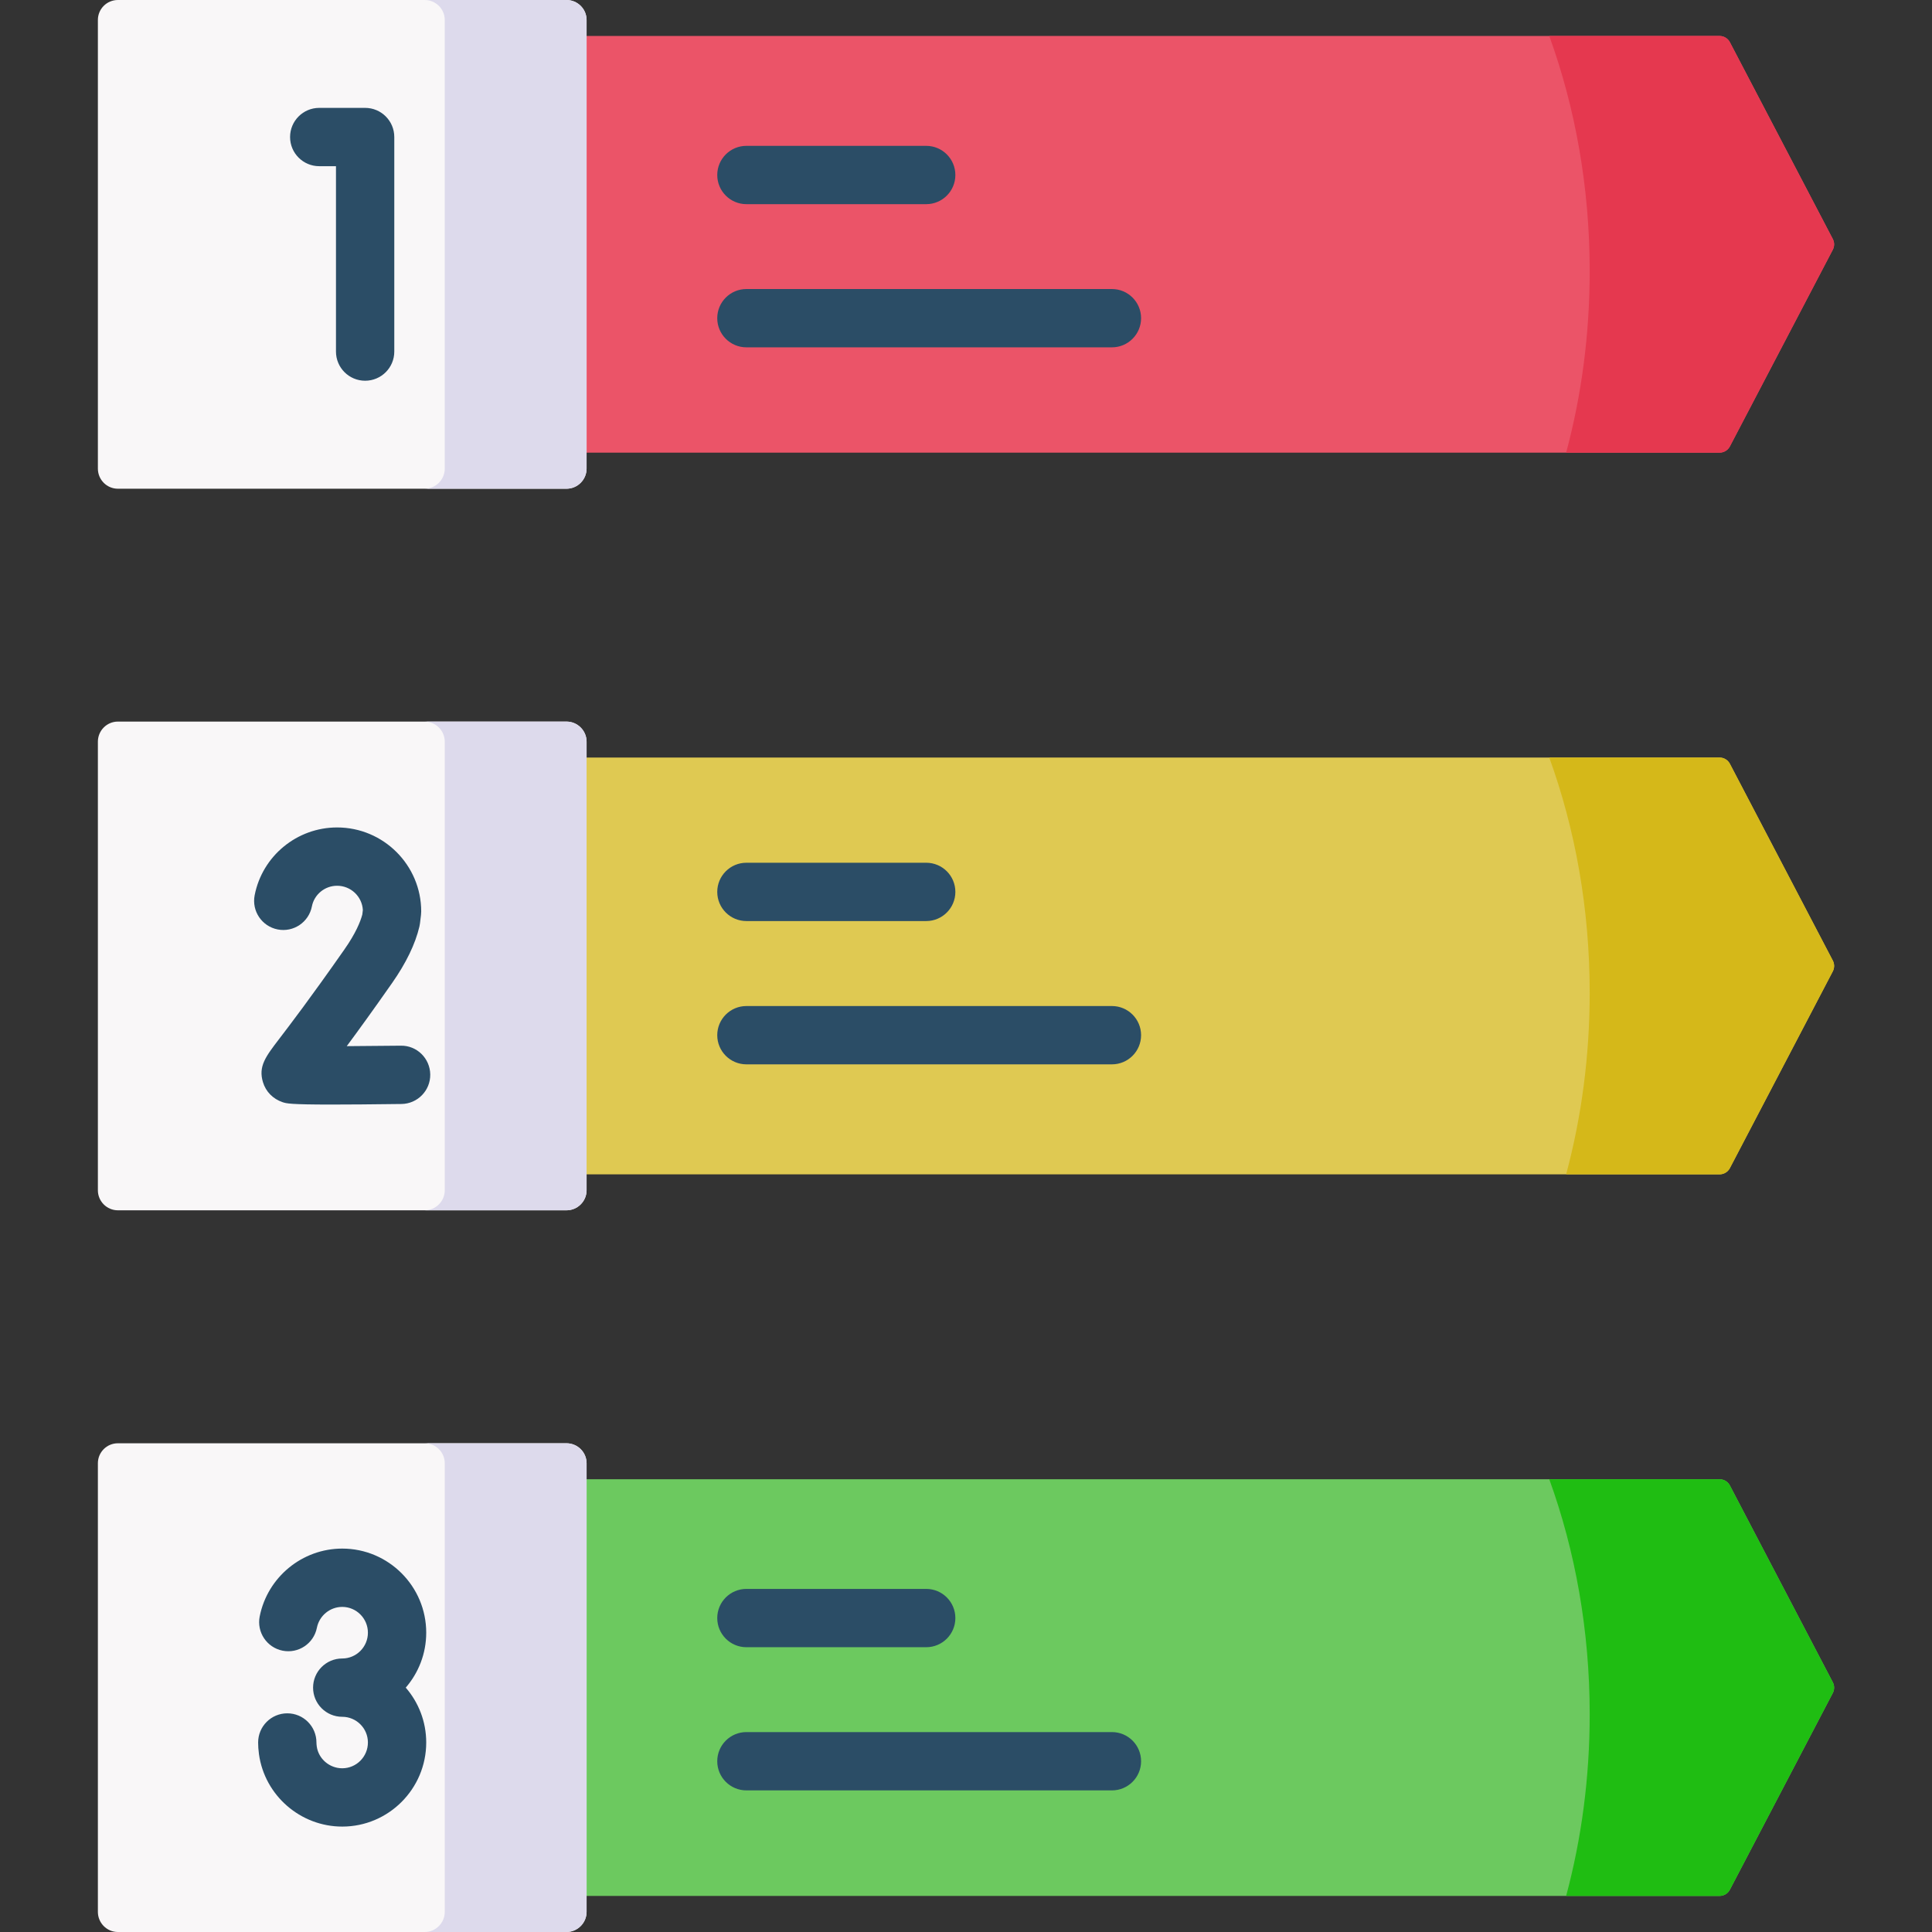 <?xml version="1.0"?>
<svg xmlns="http://www.w3.org/2000/svg" xmlns:xlink="http://www.w3.org/1999/xlink" xmlns:svgjs="http://svgjs.com/svgjs" version="1.1" width="512" height="512" x="0" y="0" viewBox="0 0 512 512" style="enable-background:new 0 0 512 512" xml:space="preserve" class=""><rect x="0" y="0" width="512" height="512" fill="#333333" stroke="none"/><g><g xmlns="http://www.w3.org/2000/svg"><g><path clip-rule="evenodd" d="m155.453 502.44h300.248c1.15 0 2.205-.639 2.738-1.658l27.269-52.108c.47-.897.47-1.968 0-2.865l-27.269-52.137c-.533-1.019-1.588-1.658-2.739-1.658h-300.247l-30.927 49.653z" fill="#6cc95f" fill-rule="evenodd" data-original="#ffd772" style="" class=""/></g><g><path clip-rule="evenodd" d="m155.453 502.44v-110.427-4.232c0-2.93-2.397-5.298-5.327-5.298h-118.889c-2.93 0-5.298 2.368-5.298 5.298v118.891c0 2.901 2.338 5.298 5.239 5.327h.059 118.888.059c2.9-.03 5.268-2.427 5.268-5.327v-4.232z" fill="#f9f7f8" fill-rule="evenodd" data-original="#f9f7f8" style="" class=""/></g><g><path clip-rule="evenodd" d="m31.237 320.744h118.888c2.93 0 5.327-2.397 5.327-5.298v-4.232-110.457-4.203c0-2.93-2.397-5.327-5.327-5.327h-118.888c-2.93 0-5.298 2.397-5.298 5.327v118.892c0 2.9 2.368 5.298 5.298 5.298z" fill="#f9f7f8" fill-rule="evenodd" data-original="#f9f7f8" style="" class=""/></g><g><path clip-rule="evenodd" d="m155.453 200.757-32.927 52.91 32.927 57.547h300.247c1.15 0 2.205-.639 2.739-1.658l27.27-52.138c.469-.897.469-1.967 0-2.865l-27.27-52.138c-.533-1.019-1.588-1.658-2.739-1.658z" fill="#dfc952" fill-rule="evenodd" data-original="#75cef8" style="" class=""/></g><g><path clip-rule="evenodd" d="m155.453 119.957h300.248c1.15 0 2.205-.639 2.738-1.658l27.269-52.108c.47-.897.47-1.968 0-2.865l-27.269-52.137c-.533-1.019-1.588-1.658-2.739-1.658h-300.247l-28.927 49.469z" fill="#eb5468" fill-rule="evenodd" data-original="#eb5468" style="" class=""/></g><g><path clip-rule="evenodd" d="m155.453 119.957v-110.427-4.232c0-2.93-2.397-5.298-5.327-5.298h-118.889c-2.93 0-5.298 2.368-5.298 5.298v118.891c0 2.93 2.368 5.327 5.298 5.327h118.888c2.93 0 5.327-2.397 5.327-5.327v-4.232z" fill="#f9f7f8" fill-rule="evenodd" data-original="#f9f7f8" style="" class=""/></g><g><path clip-rule="evenodd" d="m117.866 9.53v110.427 4.232c0 2.93-2.397 5.327-5.327 5.327h37.587c2.93 0 5.327-2.397 5.327-5.327v-4.232-110.427-4.232c0-2.93-2.397-5.298-5.327-5.298h-37.587c2.93 0 5.327 2.368 5.327 5.298z" fill="#dddaec" fill-rule="evenodd" data-original="#dddaec" style="" class=""/></g><g><path clip-rule="evenodd" d="m150.126 191.227h-37.587c2.93 0 5.327 2.397 5.327 5.327v4.203 110.456 4.232c0 2.901-2.397 5.298-5.327 5.298h37.587c2.93 0 5.327-2.397 5.327-5.298v-4.232-110.456-4.203c0-2.93-2.397-5.327-5.327-5.327z" fill="#dddaec" fill-rule="evenodd" data-original="#dddaec" style="" class=""/></g><g><path clip-rule="evenodd" d="m150.126 382.483h-37.587c2.93 0 5.327 2.368 5.327 5.298v4.232 110.427 4.232c0 2.901-2.368 5.298-5.268 5.327h37.528.059c2.9-.03 5.268-2.427 5.268-5.327v-4.232-110.427-4.232c0-2.93-2.397-5.298-5.327-5.298z" fill="#dddaec" fill-rule="evenodd" data-original="#dddaec" style="" class=""/></g><g><path clip-rule="evenodd" d="m410.573 9.53c6.866 18.942 10.714 40.045 10.714 62.302 0 16.87-2.19 33.06-6.245 48.125h40.659c1.15 0 2.205-.639 2.738-1.658l27.269-52.108c.47-.897.47-1.968 0-2.865l-27.269-52.137c-.533-1.019-1.588-1.658-2.739-1.658h-45.127z" fill="#e5384f" fill-rule="evenodd" data-original="#e5384f" style="" class=""/></g><g><path clip-rule="evenodd" d="m410.573 200.757c6.866 18.942 10.714 40.045 10.714 62.331 0 16.841-2.19 33.03-6.245 48.125h40.658c1.15 0 2.205-.639 2.739-1.658l27.27-52.138c.469-.897.469-1.967 0-2.865l-27.27-52.138c-.533-1.019-1.588-1.658-2.739-1.658h-45.127z" fill="#d5b819" fill-rule="evenodd" data-original="#60b7ff" style="" class=""/></g><g><path clip-rule="evenodd" d="m410.573 392.013c6.866 18.942 10.714 40.045 10.714 62.302 0 16.841-2.19 33.06-6.245 48.125h40.659c1.15 0 2.205-.639 2.738-1.658l27.269-52.108c.47-.897.47-1.968 0-2.865l-27.269-52.137c-.533-1.019-1.588-1.658-2.739-1.658h-45.127z" fill="#1fbd12" fill-rule="evenodd" data-original="#fbba58" style="" class=""/></g><g><path d="m96.763 100.898c-4.267 0-7.726-3.459-7.726-7.726v-49.13h-4.437c-4.267 0-7.726-3.459-7.726-7.726s3.459-7.726 7.726-7.726h12.164c4.267 0 7.726 3.459 7.726 7.726v56.856c0 4.267-3.459 7.726-7.727 7.726z" fill="#2b4d66" data-original="#2b4d66" style="" class=""/></g><g><path d="m87.89 292.718c-11.111 0-11.985-.292-13.016-.635-2.554-.87-4.427-2.79-5.184-5.283-1.273-4.191.696-6.766 4.27-11.441 2.88-3.768 8.242-10.78 17.273-23.686 3.033-4.325 4.278-7.402 4.784-9.309l.144-1.199c-.197-3.578-3.183-6.43-6.824-6.43-3.255 0-6.064 2.301-6.682 5.471-.815 4.189-4.869 6.925-9.061 6.107-4.188-.815-6.923-4.872-6.107-9.061 2.028-10.412 11.216-17.97 21.85-17.97 12.29 0 22.288 9.985 22.288 22.259 0 .308-.019.616-.055.922l-.267 2.22c-.034.284-.084.565-.149.844-1.09 4.642-3.533 9.694-7.264 15.013-5.053 7.221-8.986 12.642-11.994 16.701 4.469-.019 9.514-.063 14.3-.124 4.273-.089 7.77 3.36 7.825 7.627s-3.36 7.77-7.627 7.825c-8.175.104-14.133.149-18.504.149z" fill="#2b4d66" data-original="#2b4d66" style="" class=""/></g><path d="m112.954 432.68c0-12.29-9.985-22.288-22.258-22.288-10.602 0-19.8 7.557-21.872 17.968-.834 4.185 1.884 8.253 6.069 9.086 4.189.837 8.254-1.884 9.086-6.069.638-3.206 3.463-5.532 6.717-5.532 3.753 0 6.805 3.066 6.805 6.835s-3.053 6.836-6.805 6.836c-4.267 0-7.726 3.459-7.726 7.726s3.459 7.726 7.726 7.726c3.753 0 6.805 3.053 6.805 6.806 0 3.769-3.053 6.836-6.805 6.836-3.393 0-6.299-2.515-6.752-5.79-.059-.455-.083-.758-.083-1.046 0-4.267-3.459-7.726-7.726-7.726s-7.726 3.459-7.726 7.726c0 .972.065 1.909.22 3.099 1.511 10.94 10.997 19.189 22.067 19.189 12.273 0 22.258-9.998 22.258-22.288 0-5.553-2.049-10.634-5.424-14.537 3.375-3.909 5.424-8.997 5.424-14.557z" fill="#2b4d66" data-original="#2b4d66" style="" class=""/><g><path d="m245.455 54.105h-47.65c-4.267 0-7.726-3.459-7.726-7.726s3.459-7.726 7.726-7.726h47.65c4.267 0 7.726 3.459 7.726 7.726s-3.459 7.726-7.726 7.726z" fill="#2b4d66" data-original="#2b4d66" style="" class=""/></g><g><path d="m294.673 92.048h-96.868c-4.267 0-7.726-3.459-7.726-7.726s3.459-7.726 7.726-7.726h96.868c4.268 0 7.726 3.459 7.726 7.726.001 4.267-3.458 7.726-7.726 7.726z" fill="#2b4d66" data-original="#2b4d66" style="" class=""/></g><g><path d="m245.455 244.089h-47.65c-4.267 0-7.726-3.459-7.726-7.726s3.459-7.726 7.726-7.726h47.65c4.267 0 7.726 3.459 7.726 7.726.001 4.266-3.459 7.726-7.726 7.726z" fill="#2b4d66" data-original="#2b4d66" style="" class=""/></g><g><path d="m294.673 282.062h-96.868c-4.267 0-7.726-3.459-7.726-7.726s3.459-7.726 7.726-7.726h96.868c4.268 0 7.726 3.459 7.726 7.726.001 4.267-3.458 7.726-7.726 7.726z" fill="#2b4d66" data-original="#2b4d66" style="" class=""/></g><g><path d="m245.455 436.529h-47.65c-4.267 0-7.726-3.459-7.726-7.726s3.459-7.726 7.726-7.726h47.65c4.267 0 7.726 3.459 7.726 7.726.001 4.267-3.459 7.726-7.726 7.726z" fill="#2b4d66" data-original="#2b4d66" style="" class=""/></g><g><path d="m294.673 474.472h-96.868c-4.267 0-7.726-3.459-7.726-7.726s3.459-7.726 7.726-7.726h96.868c4.268 0 7.726 3.459 7.726 7.726.001 4.267-3.458 7.726-7.726 7.726z" fill="#2b4d66" data-original="#2b4d66" style="" class=""/></g></g></g></svg>

